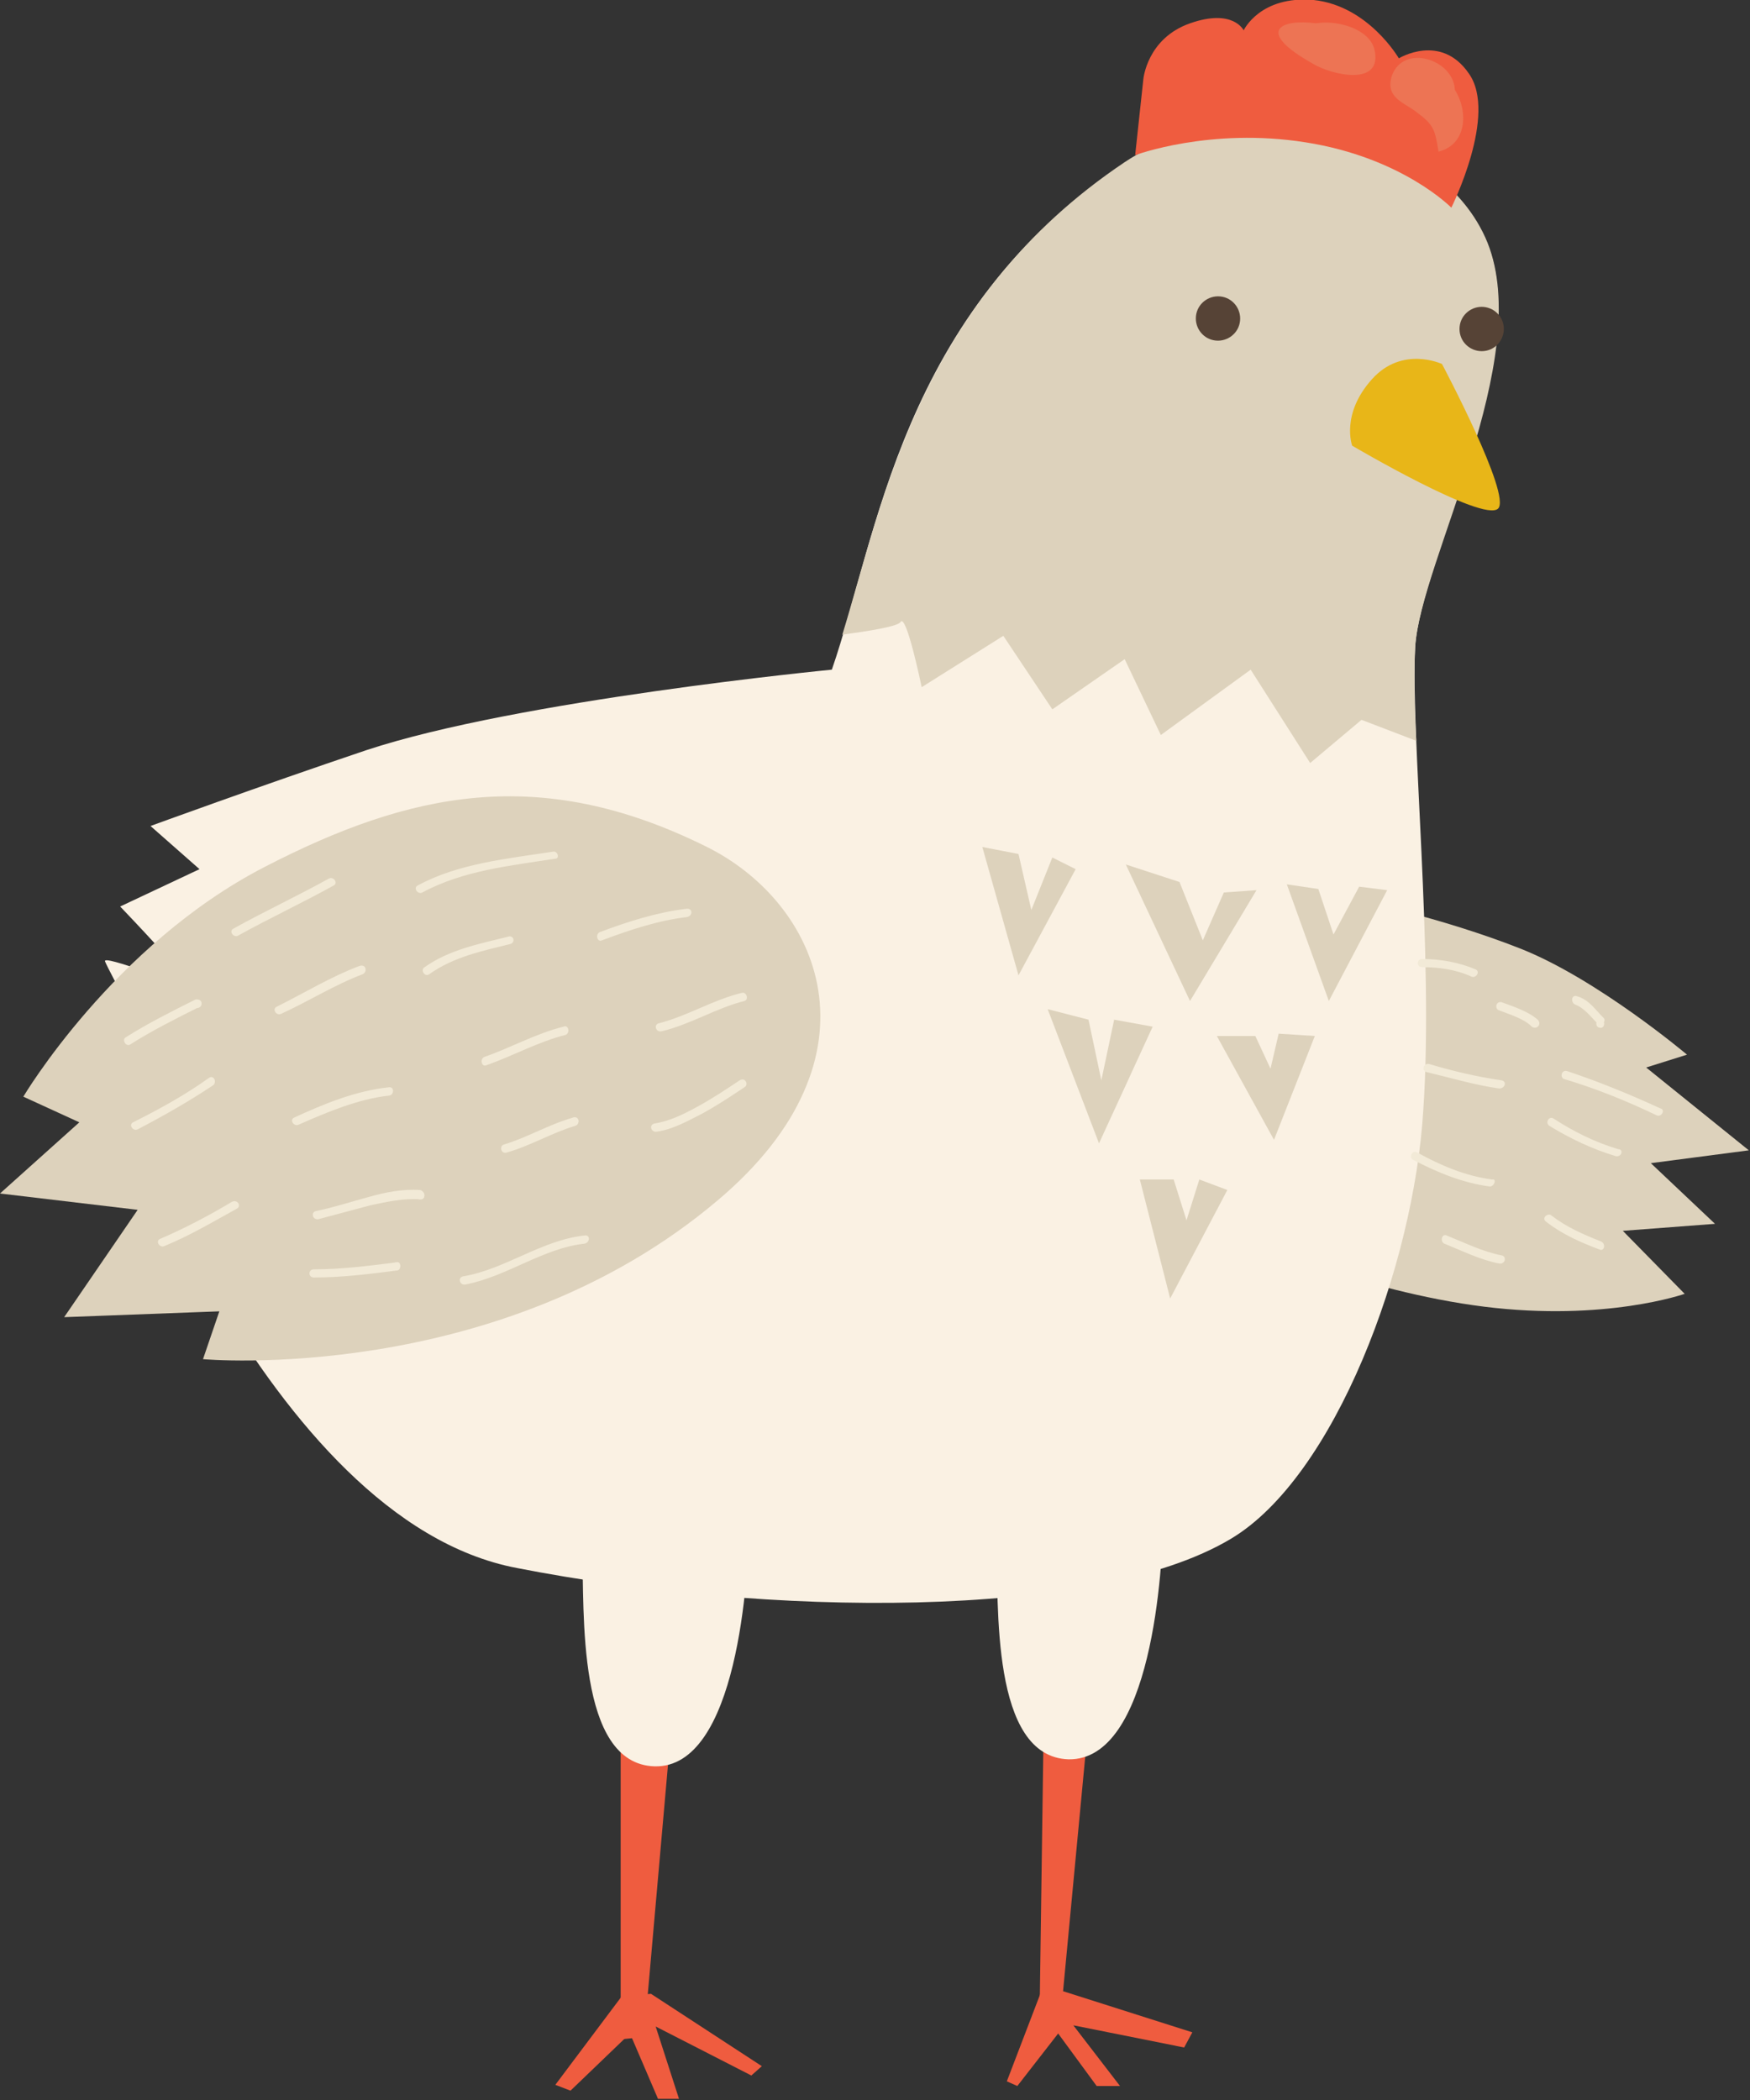 <?xml version="1.0" encoding="utf-8"?>
<!-- Generator: Adobe Illustrator 28.0.0, SVG Export Plug-In . SVG Version: 6.00 Build 0)  -->
<svg version="1.1" id="圖層_1" xmlns="http://www.w3.org/2000/svg" xmlns:xlink="http://www.w3.org/1999/xlink" x="0px" y="0px"
	 viewBox="0 0 150 180" style="enable-background:new 0 0 150 180;" xml:space="preserve"><rect x="0" y="0" width="150" height="180" fill="#333333" stroke="none"/>
<style type="text/css">
	.st0{fill:#EF5C3F;}
	.st1{fill:#DDD2BC;}
	.st2{fill:#FAF1E3;}
	.st3{fill:#E8B618;}
	.st4{fill:#564336;}
	.st5{fill:#ED7454;}
	.st6{fill:#F2EAD7;}
	.st7{fill:#D74C38;}
</style>
<g>
	<path class="st0" d="M55.8,170.9l9.5,6.2l-0.9,0.8l-8.2-4.2l2,6.2h-1.8l-2.4-5.6l-5.1,4.9l-1.3-0.5l5.7-7.6L55.8,170.9z"/>
	<path class="st0" d="M89.4,170.3l1.8,0.4l11,3.5l-0.7,1.3l-9.5-1.9l4,5.2h-2l-3.3-4.5l-3.5,4.5l-0.9-0.4L89.4,170.3z"/>
	<path class="st0" d="M57.8,145.1l-2.6,29.5l-2,0.2V144L57.8,145.1z"/>
	<path class="st0" d="M93.5,145.5L90.9,173l-1.8,0.2l0.4-28.4L93.5,145.5z"/>
	<path class="st1" d="M112.7,76.5c3.1,0.4,11,2.2,17.6,4.8c6.6,2.6,14.3,9.1,14.3,9.1l-3.5,1.1l8.8,7.1l-8.4,1.1l5.5,5.2l-7.9,0.6
		l5.3,5.4c0,0-6.8,2.4-17.2,1.1c-10.4-1.3-20.7-5.8-20.7-5.8L112.7,76.5L112.7,76.5z"/>
	<path class="st2" d="M105.5,131.9c8.9-5.3,15.7-23.4,16.5-36.8c0.9-13.4-1.1-32.3-0.7-39.6c0.4-7.4,10.1-24.7,6.2-34.6
		c-4-10-20.7-13.9-31.1-6.9C77.1,26.8,75.2,46.2,71.3,57.4c0,0-26.9,2.6-39.9,6.9c-9.2,3.1-18.5,6.5-18.5,6.5l4.2,3.7l-6.8,3.2
		c0,0,6.8,7.1,6,6.9c-0.9-0.2-7.5-2.8-7.3-2.2c0.2,0.6,5.7,10.8,5.7,10.8s-6.2-2.6-5.7-1.9c0.4,0.6,13.7,39,35.3,43.1
		C65.8,138.6,93.8,138.9,105.5,131.9L105.5,131.9z"/>
	<path class="st1" d="M96.4,13.9c10.4-6.9,27.1-3,31.1,6.9c4,10-5.7,27.3-6.2,34.6c-0.1,2-0.1,4.8,0.1,8.1l-4.7-1.8l-4.4,3.7l-5.1-8
		l-7.7,5.6l-3.1-6.5l-6.2,4.3l-4.2-6.3L79,58.9c0,0-1.3-6.3-1.8-5.6c-0.2,0.4-2.8,0.8-5,1.1C75.7,43,78.8,25.7,96.4,13.9L96.4,13.9z
		"/>
	<path class="st3" d="M115.9,38.2c0,0-1-2.7,1.7-5.7c2.6-2.9,6-1.3,6-1.3s6,11.3,4.8,12.4C127.1,44.8,115.9,38.2,115.9,38.2
		L115.9,38.2z"/>
	<path class="st4" d="M104.4,29.2c-1.1,0-1.9-0.9-1.9-1.9c0-1.1,0.9-1.9,1.9-1.9c1.1,0,1.9,0.9,1.9,1.9
		C106.3,28.4,105.4,29.2,104.4,29.2z"/>
	<path class="st4" d="M125.1,28.2c0,1.1,0.9,1.9,1.9,1.9c1.1,0,1.9-0.9,1.9-1.9c0-1.1-0.9-1.9-1.9-1.9
		C126,26.3,125.1,27.1,125.1,28.2z"/>
	<path class="st0" d="M124.4,17.8c0,0,4-8,1.5-11.5c-2.4-3.5-6-1.3-6-1.3s-2.6-4.5-7.3-5c-4.6-0.4-6,2.6-6,2.6s-0.9-1.9-4.6-0.6
		c-3.7,1.3-4,4.8-4,4.8l-0.7,6.5c0,0,6.4-2.4,14.6-1.1C120.2,13.5,124.4,17.8,124.4,17.8L124.4,17.8z"/>
	<path class="st1" d="M60.4,72.5c9.9,4.8,15.7,18.1,1.1,30.4c-18.8,15.9-44.1,13.6-44.1,13.6l1.4-4.1l-13.3,0.5l6.3-9.2L0,102.3
		l6.8-6.1L2,94C2,94,9.7,81,22.7,74.3C35.1,67.9,46.2,65.5,60.4,72.5L60.4,72.5z"/>
	<path class="st2" d="M91.6,150.8c-6.7-0.2-6-13.3-6.2-18.6l14.3-2.4C99.7,134.5,98.7,150.9,91.6,150.8z"/>
	<path class="st2" d="M85.3,131.1c0,0.3,0,0.7,0.1,1.1h0C85.3,131.6,85,131.4,85.3,131.1z"/>
	<path class="st2" d="M49.8,131.7c0,0.3,0,0.7,0.1,1.1h0C49.8,132.3,49.5,132.1,49.8,131.7z"/>
	<path class="st2" d="M56.1,151.4c-6.7-0.2-6-13.3-6.2-18.6l14.3-2.4C64.2,135.1,63.2,151.6,56.1,151.4z"/>
	<path class="st5" d="M119.3,6.5c1-2.8,5.3-1.4,5.4,1.2c1.2,1.9,1,4.7-1.4,5.3c-0.3-1.9-0.4-2.3-1.9-3.4
		C120.4,8.8,118.7,8.4,119.3,6.5z"/>
	<path class="st5" d="M112.8,2c1.7-0.3,4.5,0.4,5,2.2c0.8,3.3-3.7,2.2-5.2,1.3C107.4,2.6,109.9,1.6,112.8,2z"/>
	<path class="st1" d="M118.9,76.3l-5,9.5l-3.6-10l2.7,0.4l1.3,3.9l2.2-4.1L118.9,76.3z"/>
	<path class="st1" d="M107.7,76.3l-5.7,9.5l-5.5-11.7l4.6,1.5l2,5l1.8-4.1L107.7,76.3z"/>
	<path class="st1" d="M92.2,74.5l-4.9,9.1l-3.1-11l3.1,0.6l1.1,4.8l1.8-4.5L92.2,74.5z"/>
	<path class="st1" d="M112.7,88.8l-3.5,8.9l-4.9-8.9h3.3l1.3,2.8l0.7-3L112.7,88.8z"/>
	<path class="st1" d="M98.8,88l-4.6,10l-4.4-11.5l3.5,0.9l1.1,5.2l1.1-5.2L98.8,88z"/>
	<path class="st1" d="M105.2,102l-4.9,9.3l-2.6-10.2h2.9l1.1,3.5l1.1-3.5L105.2,102z"/>
	<path class="st6" d="M63.8,93.2c-1.2,0.8-2.4,1.6-3.7,2.3c-1.2,0.6-2.4,1.3-3.8,1.5c-0.5,0.1-0.7-0.6-0.2-0.7
		c1.3-0.2,2.5-0.8,3.6-1.4c1.3-0.7,2.5-1.5,3.7-2.3C63.9,92.3,64.2,93,63.8,93.2L63.8,93.2z"/>
	<path class="st6" d="M63.8,85.8c-2.4,0.6-4.6,2-7.1,2.6c-0.5,0.1-0.7-0.6-0.2-0.7c2.4-0.6,4.6-2,7.1-2.6C64,85,64.2,85.7,63.8,85.8
		z"/>
	<path class="st6" d="M58.9,78.6c-2.5,0.3-4.9,1.1-7.3,2c-0.4,0.2-0.6-0.5-0.2-0.7c2.4-0.9,4.9-1.7,7.4-2
		C59.4,77.8,59.4,78.5,58.9,78.6L58.9,78.6z"/>
	<path class="st6" d="M47.6,73.6c-3.8,0.6-7.9,1-11.4,2.9c-0.4,0.2-0.8-0.4-0.4-0.6c3.5-1.9,7.7-2.3,11.6-2.9
		C47.8,72.9,48,73.6,47.6,73.6L47.6,73.6z"/>
	<path class="st6" d="M43.8,80.9c-2.4,0.6-4.9,1.1-7,2.6c-0.4,0.3-0.8-0.4-0.4-0.6c2.1-1.5,4.7-2,7.1-2.6
		C44,80.1,44.2,80.7,43.8,80.9L43.8,80.9z"/>
	<path class="st6" d="M48.5,88.7c-2.4,0.6-4.5,1.8-6.8,2.6c-0.4,0.2-0.6-0.5-0.2-0.7c2.3-0.8,4.4-2,6.8-2.6
		C48.7,87.8,48.9,88.5,48.5,88.7z"/>
	<path class="st6" d="M49.2,96.5c-0.5,0-0.5-0.7,0-0.7C49.7,95.7,49.7,96.5,49.2,96.5z"/>
	<path class="st6" d="M49.3,96.5c-2,0.6-3.8,1.7-5.9,2.3c-0.5,0.1-0.6-0.6-0.2-0.7c2-0.6,3.8-1.7,5.9-2.3
		C49.6,95.6,49.8,96.3,49.3,96.5z"/>
	<path class="st6" d="M50.1,106.6c-3.6,0.4-6.6,2.8-10.2,3.5c-0.5,0.1-0.7-0.6-0.2-0.7c3.6-0.6,6.7-3.1,10.4-3.5
		C50.6,105.8,50.6,106.5,50.1,106.6L50.1,106.6z"/>
	<path class="st6" d="M34,108.9c-0.5,0-0.5-0.7,0-0.7C34.4,108.2,34.4,108.9,34,108.9z"/>
	<path class="st6" d="M34,108.9c-2.3,0.3-4.7,0.6-7.1,0.6c-0.5,0-0.5-0.7,0-0.7c2.4,0,4.7-0.3,7.1-0.6
		C34.4,108.1,34.4,108.8,34,108.9z"/>
	<path class="st6" d="M36,102.8c-0.5,0-0.5-0.7,0-0.7C36.5,102.1,36.5,102.8,36,102.8z"/>
	<path class="st6" d="M36,102.8c-1.4-0.1-2.8,0.2-4.2,0.5c-1.5,0.4-3,0.8-4.5,1.2c-0.5,0.1-0.7-0.6-0.2-0.7c1.5-0.3,3-0.8,4.5-1.2
		c1.4-0.4,2.9-0.7,4.4-0.6C36.5,102.1,36.5,102.9,36,102.8L36,102.8z"/>
	<path class="st6" d="M33.4,93.9c-2.7,0.3-5.3,1.4-7.8,2.5c-0.4,0.2-0.8-0.4-0.4-0.6c2.6-1.2,5.3-2.3,8.1-2.6
		C33.8,93.1,33.8,93.8,33.4,93.9z"/>
	<path class="st6" d="M31.1,83.5c-2.4,0.9-4.6,2.3-7,3.4c-0.4,0.2-0.8-0.4-0.4-0.6c2.4-1.2,4.7-2.6,7.1-3.5
		C31.4,82.6,31.5,83.3,31.1,83.5L31.1,83.5z"/>
	<path class="st6" d="M28.6,75.9c-2.7,1.5-5.5,2.8-8.2,4.3c-0.4,0.2-0.8-0.4-0.4-0.6c2.7-1.5,5.5-2.8,8.2-4.3
		C28.6,75.1,29,75.7,28.6,75.9z"/>
	<path class="st6" d="M16.9,86.4c-0.5,0-0.5-0.7,0-0.7C17.4,85.6,17.4,86.4,16.9,86.4z"/>
	<path class="st6" d="M17.1,86.3c-2,1-4,2-5.9,3.2c-0.4,0.3-0.8-0.4-0.4-0.6c1.9-1.2,3.9-2.2,5.9-3.2C17.1,85.5,17.5,86.1,17.1,86.3
		z"/>
	<path class="st6" d="M18.3,93c-2.1,1.4-4.2,2.6-6.5,3.8c-0.4,0.2-0.8-0.4-0.4-0.6c2.2-1.1,4.4-2.3,6.5-3.8
		C18.3,92.1,18.6,92.7,18.3,93z"/>
	<path class="st6" d="M20.3,103.6c-2,1.1-4,2.3-6.2,3.2c-0.4,0.2-0.8-0.4-0.4-0.6c2.1-0.9,4.2-2,6.2-3.2
		C20.4,102.8,20.7,103.4,20.3,103.6z"/>
	<path class="st6" d="M142,95.6c-2.5-1.2-5.2-2.3-7.9-3.1c-0.4-0.1-0.3-0.8,0.2-0.7c2.7,0.9,5.4,2,8,3.2
		C142.8,95.1,142.4,95.8,142,95.6L142,95.6z"/>
	<path class="st6" d="M138.5,99.1c-2-0.6-3.9-1.5-5.7-2.6c-0.4-0.3,0-0.9,0.4-0.6c1.7,1.1,3.5,2,5.5,2.6
		C139.2,98.5,139,99.2,138.5,99.1L138.5,99.1z"/>
	<path class="st6" d="M137.1,107.1c-1.6-0.6-3.2-1.3-4.6-2.4c-0.4-0.3,0.2-0.8,0.5-0.5c1.3,1,2.7,1.6,4.2,2.2
		C137.7,106.6,137.5,107.3,137.1,107.1z"/>
	<path class="st6" d="M128.5,108.3c-1.6-0.3-3.2-1.1-4.7-1.7c-0.4-0.2-0.2-0.9,0.2-0.7c1.5,0.6,3.1,1.4,4.7,1.7
		C129.2,107.7,129,108.4,128.5,108.3z"/>
	<path class="st6" d="M127.7,101.7c-2.3-0.3-4.5-1.2-6.6-2.3c-0.4-0.2,0-0.9,0.4-0.6c2,1.1,4.1,2,6.4,2.3
		C128.3,101,128.1,101.7,127.7,101.7z"/>
	<path class="st6" d="M128.5,93.3c-2.1-0.3-4.1-0.9-6.2-1.4c-0.5-0.1-0.3-0.8,0.2-0.7c2,0.6,4.1,1.1,6.2,1.4
		C129.2,92.7,129,93.3,128.5,93.3z"/>
	<path class="st6" d="M131.3,88c-0.7-0.7-1.8-1-2.8-1.4c-0.4-0.1-0.3-0.8,0.2-0.7c1.1,0.4,2.3,0.8,3.1,1.5
		C132.2,87.8,131.7,88.3,131.3,88L131.3,88z"/>
	<path class="st6" d="M137.2,88.1c-0.5,0-0.5-0.7,0-0.7C137.6,87.4,137.6,88.1,137.2,88.1z"/>
	<path class="st6" d="M136.9,87.7c-0.6-0.6-1.1-1.3-1.9-1.6c-0.4-0.2-0.3-0.9,0.2-0.7c1,0.3,1.5,1.1,2.2,1.8
		C137.8,87.5,137.2,88,136.9,87.7z"/>
	<path class="st6" d="M126.1,83.7c-1.3-0.6-2.8-0.8-4.2-0.8c-0.5,0-0.5-0.7,0-0.7c1.6,0,3.2,0.3,4.6,0.9
		C126.9,83.3,126.5,83.9,126.1,83.7L126.1,83.7z"/>
</g>
<path class="st2" d="M-331.9-186.2c-34.8-6.4-83.1,28-82.3,65.4c0.8,38.2,26.9,78.4,62.7,80.1c13.7,0.6,30.1-4.6,44.9-13.6
	c11.7,6.4,25.7,14,26.6,14.6l-7.7-29.1c14.1-13.7,23.4-31.1,21.2-48.9C-271.5-158.1-297.1-179.8-331.9-186.2L-331.9-186.2z"/>
<path class="st7" d="M-369-128.3c-0.3,0.1-0.7,0.2-1.1,0.4l-2.7,1.2l2.3,5.2l-2.4,1.1l-5.3-11.9c0.2-0.1,0.4-0.1,0.6-0.2l0.7-0.3
	c0.5-0.2,0.9-0.4,1.4-0.6c1.5-0.6,2.9-1.3,4.2-1.9c0.2,0.6,0.4,1.3,0.8,2.1c0,0.1,0.1,0.2,0.1,0.2l0,0c-0.4,0.1-0.8,0.2-1.4,0.5
	l-3,1.3l1.1,2.5l2.6-1.2c0.7-0.3,1-0.5,1.2-0.6L-369-128.3z M-360.6-131.4c-0.2,0.1-0.4,0.2-0.6,0.3c-0.2,0.1-0.5,0.2-0.9,0.4
	l2.1,4.6l-2.4,1l-5.3-11.9c0.8-0.5,1.8-1,3-1.5c1.7-0.7,3-1,4.1-0.7c1.1,0.2,1.9,1,2.5,2.3c0.4,1,0.4,2,0,3c-0.1,0.3-0.3,0.7-0.6,1
	l3.5,3c0.7,0.6,1.2,1,1.4,1l0,0.1c-0.6,0.2-1.5,0.6-2.7,1.2L-360.6-131.4z M-363.5-136.5c-0.3,0.1-0.6,0.3-0.9,0.4l1.5,3.4
	c0.3-0.1,0.7-0.2,1.1-0.4c0.4-0.2,0.7-0.4,0.9-0.5c0.2-0.2,0.4-0.4,0.6-0.6c0.3-0.5,0.3-1.1,0-1.7c-0.3-0.6-0.7-1-1.3-1
	C-362.1-137-362.7-136.8-363.5-136.5z M-345.2-135.2c0.4-0.2,0.6-0.3,0.7-0.4l0,0l0.9,2.3l-6.7,3l-5.3-11.9c0.2-0.1,0.3-0.1,0.5-0.2
	l0.6-0.3c0.4-0.2,0.9-0.4,1.4-0.6c1.4-0.6,2.7-1.2,4-1.9c0.2,0.6,0.4,1.3,0.8,2.1c0,0.1,0.1,0.2,0.1,0.2l0,0c-0.3,0-0.8,0.2-1.4,0.5
	l-2.8,1.2l1,2.3l2.1-0.9c0.7-0.3,1-0.5,1.2-0.6l1,2.2c-0.3,0.1-0.7,0.2-1.1,0.4l-2.2,1l1.4,3.2L-345.2-135.2z M-334.6-139.9
	c0.4-0.2,0.6-0.3,0.7-0.4l0,0l0.9,2.3l-6.7,3l-5.3-11.9c0.2-0.1,0.3-0.1,0.5-0.2l0.6-0.3c0.4-0.2,0.9-0.4,1.4-0.6
	c1.4-0.6,2.7-1.2,4-1.9c0.2,0.6,0.4,1.3,0.8,2.1c0,0.1,0.1,0.2,0.1,0.2l0,0c-0.3,0-0.8,0.2-1.4,0.5l-2.8,1.2l1,2.3l2.1-0.9
	c0.7-0.3,1-0.5,1.2-0.6l1,2.2c-0.3,0.1-0.7,0.2-1.1,0.4l-2.2,1l1.4,3.2L-334.6-139.9z M-361-103.8c-0.2,0.1-0.4,0.2-0.6,0.3
	c-0.2,0.1-0.5,0.2-0.9,0.4l2.1,4.6l-2.4,1l-5.3-11.9c0.8-0.5,1.8-1,3-1.5c1.7-0.7,3-1,4.1-0.7c1.1,0.2,1.9,1,2.5,2.3
	c0.4,1,0.4,2,0,3c-0.1,0.3-0.3,0.7-0.6,1l3.5,3c0.7,0.6,1.2,1,1.4,1l0,0.1c-0.6,0.2-1.5,0.6-2.7,1.2L-361-103.8z M-364-108.9
	c-0.3,0.1-0.6,0.3-0.9,0.4l1.5,3.4c0.3-0.1,0.7-0.2,1.1-0.4c0.4-0.2,0.7-0.4,0.9-0.5c0.2-0.2,0.4-0.4,0.6-0.6c0.3-0.5,0.3-1.1,0-1.7
	c-0.3-0.6-0.7-1-1.3-1C-362.5-109.4-363.2-109.3-364-108.9z M-349.8-103.2c-0.5,0.2-1.1,0.4-1.8,0.7l-0.7,0.3l-0.9-12.6
	c0-0.6-0.1-0.9-0.1-1c0-0.1-0.1-0.1-0.1-0.1l0,0c0.4-0.2,0.8-0.3,1.2-0.5c0.4-0.2,0.8-0.4,1.3-0.6l0,0c0,0,0,0.1,0,0.1
	c0.1,0.1,0.3,0.4,0.7,0.8l8.8,9.1c-0.1,0-0.3,0.1-0.4,0.2c0,0-0.2,0.1-0.5,0.2c-0.1,0.1-0.3,0.1-0.4,0.2l-1.4,0.6l-2-2.2l-4,1.8
	L-349.8-103.2z M-347.7-109.8l-3.2-3.6l0.5,4.7L-347.7-109.8z M-338.4-108.3c-0.1-0.2-0.1-0.4-0.2-0.7l-5-11.2l1.8-0.8l8,5.3l-3-6.8
	c-0.1-0.3-0.3-0.5-0.4-0.6l2.4-1.1c0.1,0.3,0.2,0.5,0.3,0.8l4.9,11.1l-1.9,0.8l-7.8-5.1l3.2,7.2L-338.4-108.3z M-318.3-125.8
	c0,0.3,0.1,0.8,0.5,1.5l1.2,2.8c0.4,0.8,0.3,1.8-0.3,2.8c-0.6,1-1.6,1.9-2.9,2.4c-1.8,0.8-3.5,0.9-5.1,0.2c-1.5-0.6-2.7-1.8-3.4-3.4
	c-0.8-1.8-0.9-3.5-0.4-5.2c0.6-1.9,1.9-3.3,4-4.2c1.4-0.6,2.6-0.8,3.6-0.7l1,2.7l-0.1,0c-0.4-0.3-0.9-0.4-1.6-0.3
	c-0.7,0-1.3,0.2-2,0.5c-0.6,0.3-1.2,0.6-1.5,1c-0.4,0.4-0.7,0.9-0.8,1.4c-0.4,1.1-0.3,2.2,0.3,3.5c0.5,1.1,1.2,1.8,2.1,2.2
	c0.9,0.4,1.9,0.4,2.8-0.1c1.1-0.5,1.7-1.1,1.8-1.8c0-0.2,0-0.5-0.1-0.7l-0.7-1.5l-1.2,0.5c-0.6,0.3-0.9,0.5-0.9,0.6l0,0l-1.1-2.3
	c0.2,0,0.9-0.3,2.1-0.8l1.1-0.5C-319.2-125.2-318.7-125.5-318.3-125.8L-318.3-125.8z M-306.3-125.1c0.4-0.2,0.6-0.3,0.7-0.4l0,0
	l0.9,2.3l-6.7,3l-5.3-11.9c0.2-0.1,0.3-0.1,0.5-0.2l0.6-0.3c0.4-0.2,0.9-0.4,1.4-0.6c1.4-0.6,2.7-1.2,4-1.9c0.2,0.6,0.4,1.3,0.8,2.1
	c0,0.1,0.1,0.2,0.1,0.2l0,0c-0.3,0-0.8,0.2-1.4,0.5l-2.8,1.2l1,2.3l2.1-0.9c0.7-0.3,1-0.5,1.2-0.6l1,2.2c-0.3,0.1-0.7,0.2-1.1,0.4
	l-2.2,1l1.4,3.2L-306.3-125.1z M-347.6-79.4c0.4-0.2,0.6-0.3,0.7-0.4l0,0l0.9,2.3l-6.7,3l-5.3-11.9c0.2-0.1,0.3-0.1,0.5-0.2l0.6-0.3
	c0.4-0.2,0.9-0.4,1.4-0.6c1.4-0.6,2.7-1.2,4-1.9c0.2,0.6,0.4,1.3,0.8,2.1c0,0.1,0.1,0.2,0.1,0.2l0,0c-0.3,0-0.8,0.2-1.4,0.5
	l-2.8,1.2l1,2.3l2.1-0.9c0.7-0.3,1-0.5,1.2-0.6l1,2.2c-0.3,0.1-0.7,0.2-1.1,0.4l-2.2,1l1.4,3.2L-347.6-79.4z M-335.4-90.8
	c0,0.3,0.1,0.8,0.5,1.5l1.2,2.8c0.4,0.8,0.3,1.8-0.3,2.8c-0.6,1-1.6,1.9-2.9,2.4c-1.8,0.8-3.5,0.9-5.1,0.2c-1.5-0.6-2.7-1.8-3.4-3.4
	c-0.8-1.8-0.9-3.5-0.4-5.2c0.6-1.9,1.9-3.3,4-4.2c1.4-0.6,2.6-0.8,3.7-0.7l1,2.7l-0.1,0c-0.4-0.3-0.9-0.4-1.6-0.3
	c-0.7,0-1.3,0.2-2,0.5c-0.6,0.3-1.2,0.6-1.5,1c-0.4,0.4-0.7,0.9-0.8,1.4c-0.4,1.1-0.3,2.2,0.3,3.5c0.5,1.1,1.2,1.8,2.1,2.2
	c0.9,0.4,1.9,0.4,2.8-0.1c1.1-0.5,1.7-1.1,1.8-1.8c0-0.2,0-0.5-0.1-0.7l-0.7-1.5L-338-87c-0.6,0.3-0.9,0.5-0.9,0.6l0,0l-1.1-2.3
	c0.2,0,0.9-0.3,2.1-0.8l1.1-0.5C-336.4-90.3-335.8-90.6-335.4-90.8L-335.4-90.8z M-321.8-96.9c0,0.3,0.1,0.8,0.5,1.5l1.2,2.8
	c0.4,0.8,0.3,1.8-0.3,2.8c-0.6,1-1.6,1.9-2.9,2.4c-1.8,0.8-3.5,0.9-5.1,0.2c-1.5-0.6-2.7-1.8-3.4-3.4c-0.8-1.8-0.9-3.5-0.4-5.2
	c0.6-1.9,1.9-3.3,4-4.2c1.4-0.6,2.6-0.8,3.6-0.7l1,2.7l-0.1,0c-0.4-0.3-0.9-0.4-1.6-0.3c-0.7,0-1.3,0.2-2,0.5
	c-0.6,0.3-1.2,0.6-1.5,1c-0.4,0.4-0.7,0.9-0.8,1.4c-0.4,1.1-0.3,2.2,0.3,3.5c0.5,1.1,1.2,1.8,2.1,2.2c0.9,0.4,1.9,0.4,2.8-0.1
	c1.1-0.5,1.7-1.1,1.8-1.8c0-0.2,0-0.5-0.1-0.7l-0.7-1.5l-1.2,0.5c-0.6,0.3-0.9,0.5-0.9,0.6l0,0l-1.1-2.3c0.2,0,0.9-0.3,2.1-0.8
	l1.1-0.5C-322.7-96.3-322.2-96.6-321.8-96.9L-321.8-96.9z M-312.6-105.8l1,2.7l-0.1,0c-0.7-0.5-1.7-0.6-2.8-0.3
	c-0.4,0.1-0.7,0.2-1,0.3c-0.3,0.1-0.6,0.3-0.8,0.4c-0.2,0.1-0.3,0.3-0.5,0.5c-0.2,0.4-0.3,0.7-0.1,1.1c0.2,0.5,0.5,0.7,0.9,0.8
	c0.5,0.1,1.2,0,2-0.2c0.9-0.3,1.6-0.4,2.2-0.4c0.6,0,1.1,0,1.6,0.2c0.9,0.3,1.5,0.9,1.9,1.9c0.6,1.3,0.5,2.5-0.1,3.7
	c-0.6,1-1.5,1.8-2.8,2.3c-1,0.5-2.1,0.7-3.3,0.8c-0.4,0-0.8,0-1.1-0.1l-1.2-3l0,0c1.3,0.9,2.8,1,4.5,0.3c1.2-0.5,1.9-1.2,2-1.9
	c0-0.3,0-0.5-0.1-0.7c-0.1-0.2-0.2-0.4-0.4-0.5c-0.1-0.1-0.3-0.2-0.6-0.2c-0.4-0.1-1.1,0-1.9,0.3c-0.9,0.3-1.6,0.4-2.2,0.4
	c-0.6,0-1.1-0.1-1.6-0.2c-0.8-0.3-1.4-1-1.9-2c-0.5-1.1-0.5-2.1,0-3.1c0.5-1,1.3-1.8,2.6-2.4C-315.1-105.8-313.8-106-312.6-105.8z"
	/>
</svg>
